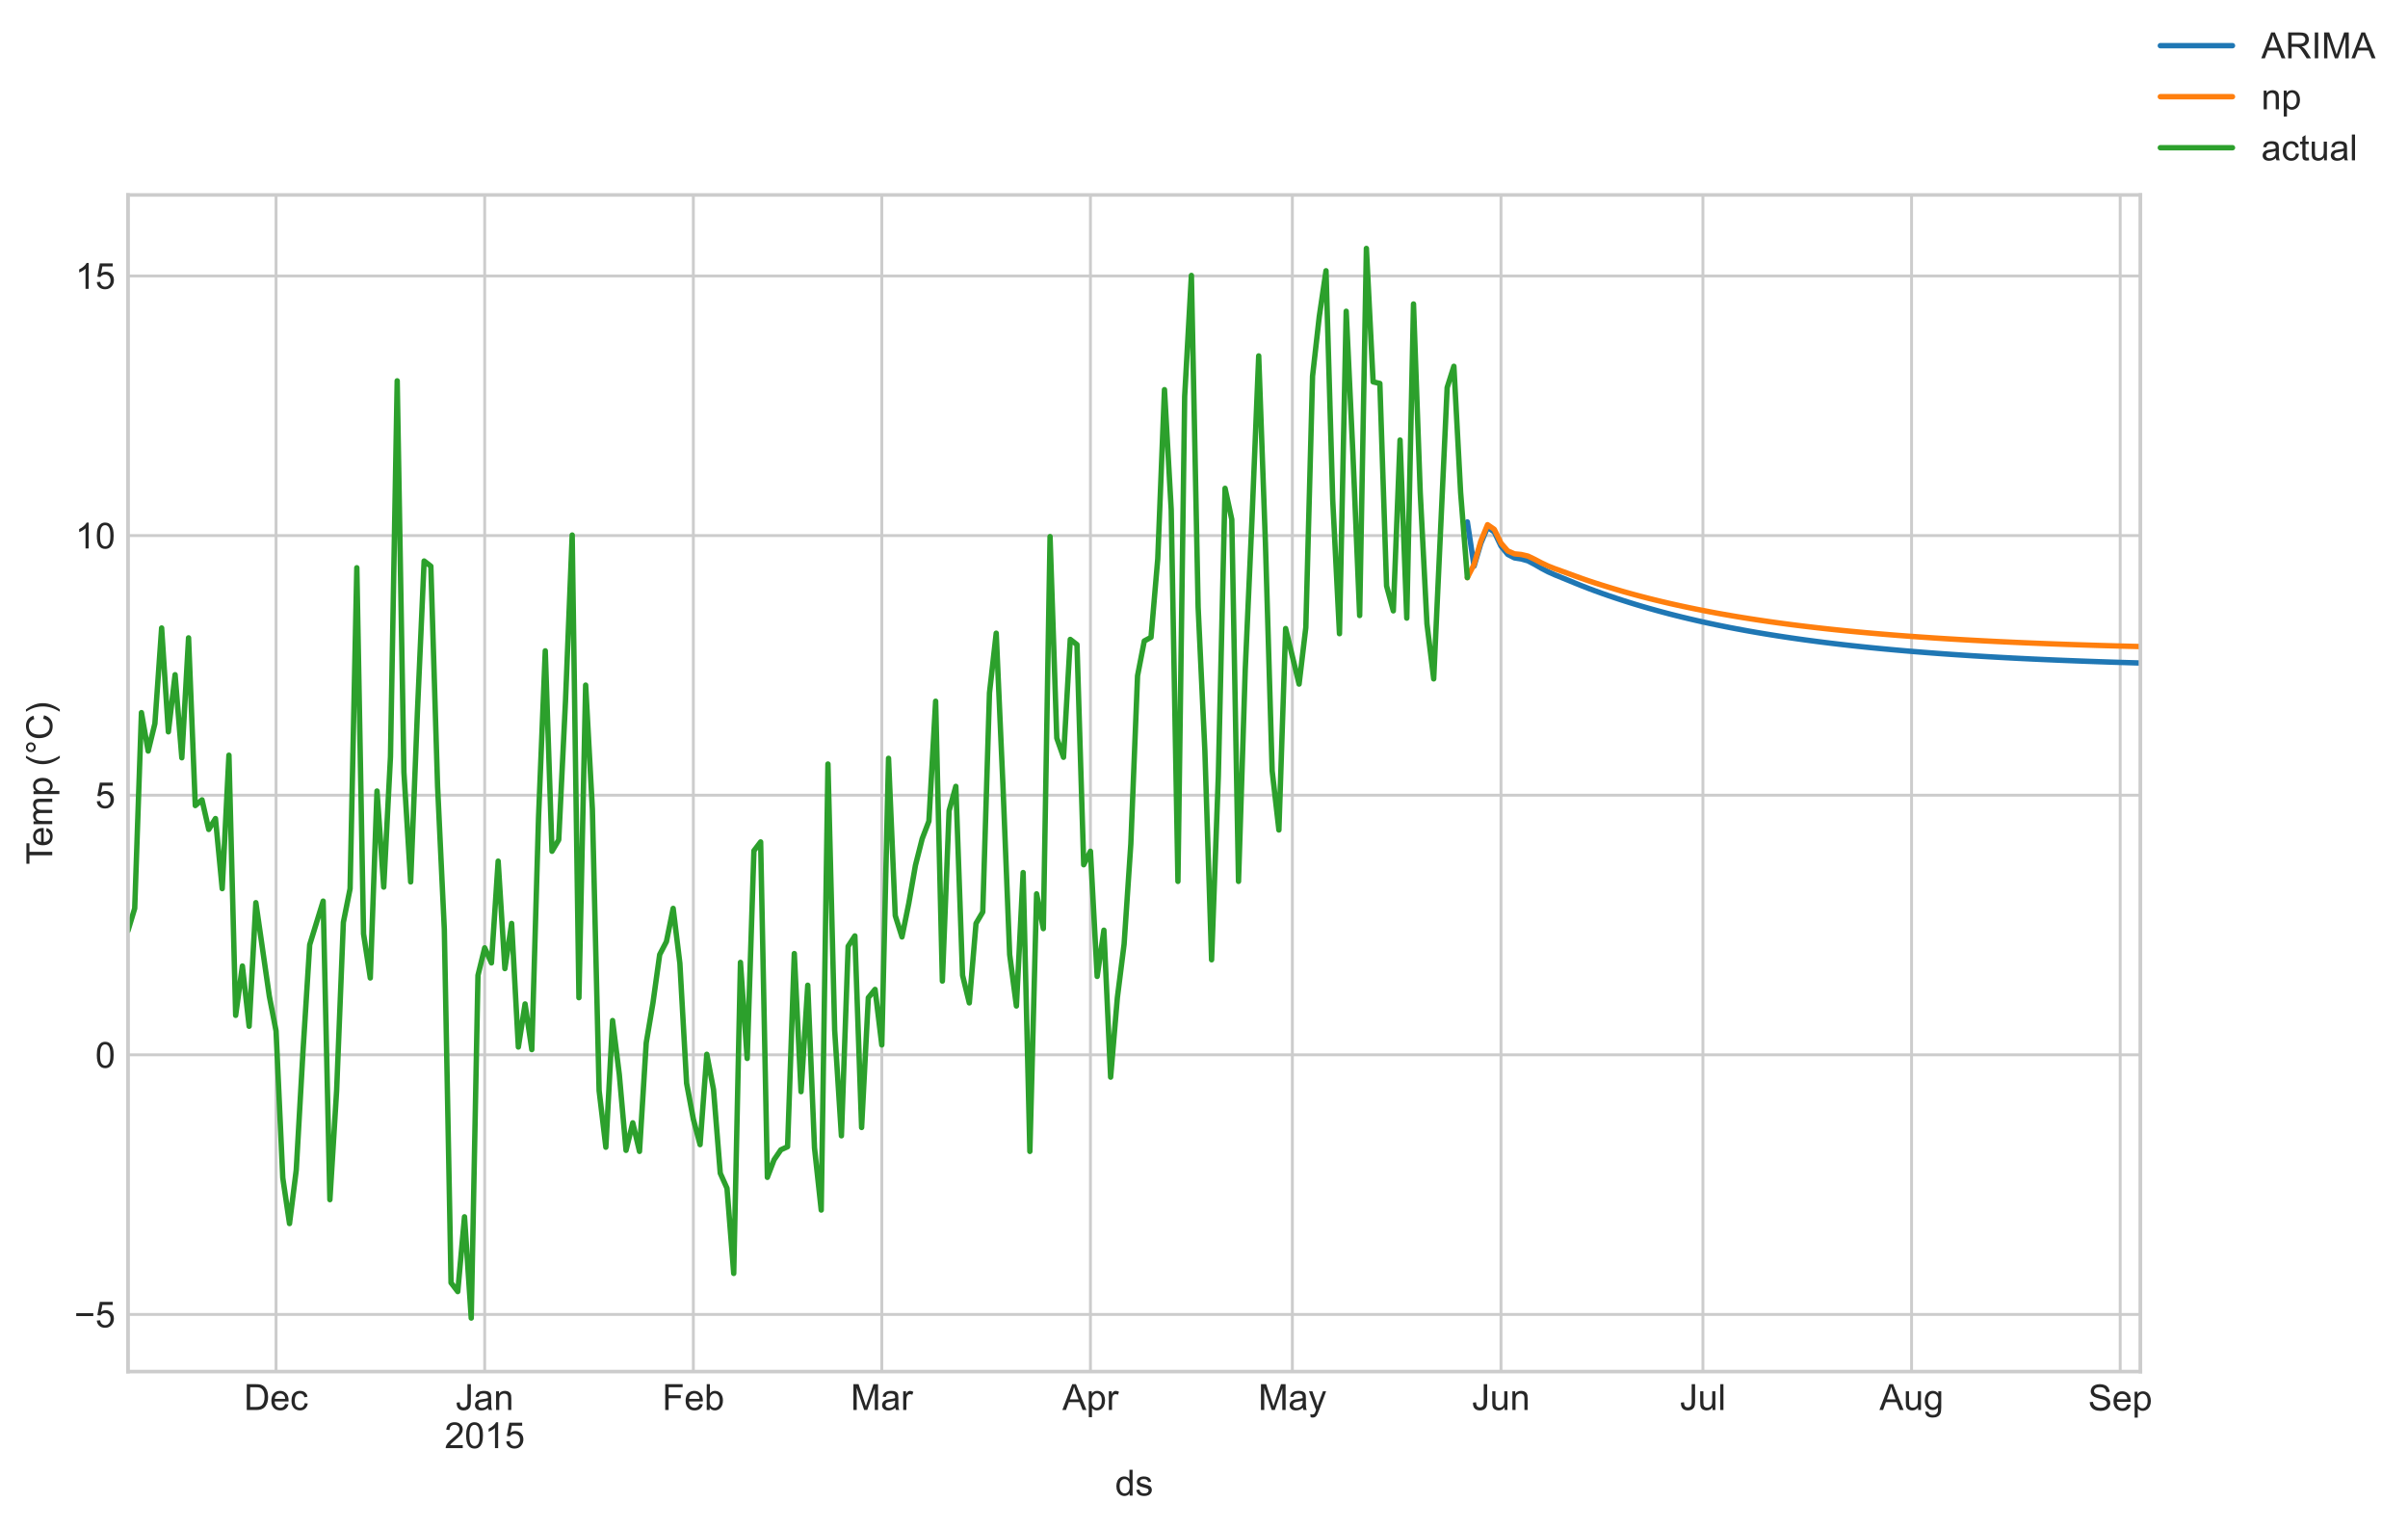 <?xml version="1.0" encoding="utf-8" standalone="no"?>
<!DOCTYPE svg PUBLIC "-//W3C//DTD SVG 1.1//EN"
  "http://www.w3.org/Graphics/SVG/1.1/DTD/svg11.dtd">
<!-- Created with matplotlib (https://matplotlib.org/) -->
<svg height="423.767pt" version="1.1" viewBox="0 0 667.686 423.767" width="667.686pt" xmlns="http://www.w3.org/2000/svg" xmlns:xlink="http://www.w3.org/1999/xlink">
 <defs>
  <style type="text/css">*{stroke-linecap:butt;stroke-linejoin:round;}</style>
 </defs>
 <g id="figure_1">
  <g id="patch_1">
   <path d="M 0 423.767 
L 667.686 423.767 
L 667.686 -0 
L 0 -0 
z
" style="fill:#ffffff;"/>
  </g>
  <g id="axes_1">
   <g id="patch_2">
    <path d="M 35.486 380.2 
L 593.486 380.2 
L 593.486 54.04 
L 35.486 54.04 
z
" style="fill:#ffffff;"/>
   </g>
   <g id="matplotlib.axis_1">
    <g id="xtick_1">
     <g id="line2d_1">
      <path clip-path="url(#p67bdd0b944)" d="M 35.486 380.2 
L 35.486 54.04 
" style="fill:none;stroke:#cccccc;stroke-linecap:round;stroke-width:0.8;"/>
     </g>
     <g id="line2d_2"/>
    </g>
    <g id="xtick_2">
     <g id="line2d_3">
      <path clip-path="url(#p67bdd0b944)" d="M 76.543 380.2 
L 76.543 54.04 
" style="fill:none;stroke:#cccccc;stroke-linecap:round;stroke-width:0.8;"/>
     </g>
     <g id="line2d_4"/>
     <g id="text_1">
      <!-- Dec -->
      <g style="fill:#262626;" transform="translate(67.651 390.858)scale(0.1 -0.1)">
       <defs>
        <path d="M 7.719 0 
L 7.719 71.578 
L 32.375 71.578 
Q 40.719 71.578 45.125 70.562 
Q 51.266 69.141 55.609 65.438 
Q 61.281 60.641 64.078 53.188 
Q 66.891 45.75 66.891 36.188 
Q 66.891 28.031 64.984 21.734 
Q 63.094 15.438 60.109 11.297 
Q 57.125 7.172 53.578 4.797 
Q 50.047 2.438 45.047 1.219 
Q 40.047 0 33.547 0 
z
M 17.188 8.453 
L 32.469 8.453 
Q 39.547 8.453 43.578 9.766 
Q 47.609 11.078 50 13.484 
Q 53.375 16.844 55.25 22.531 
Q 57.125 28.219 57.125 36.328 
Q 57.125 47.562 53.438 53.594 
Q 49.75 59.625 44.484 61.672 
Q 40.672 63.141 32.234 63.141 
L 17.188 63.141 
z
" id="ArialMT-68"/>
        <path d="M 42.094 16.703 
L 51.172 15.578 
Q 49.031 7.625 43.219 3.219 
Q 37.406 -1.172 28.375 -1.172 
Q 17 -1.172 10.328 5.828 
Q 3.656 12.844 3.656 25.484 
Q 3.656 38.578 10.391 45.797 
Q 17.141 53.031 27.875 53.031 
Q 38.281 53.031 44.875 45.953 
Q 51.469 38.875 51.469 26.031 
Q 51.469 25.25 51.422 23.688 
L 12.75 23.688 
Q 13.234 15.141 17.578 10.594 
Q 21.922 6.062 28.422 6.062 
Q 33.25 6.062 36.672 8.594 
Q 40.094 11.141 42.094 16.703 
z
M 13.234 30.906 
L 42.188 30.906 
Q 41.609 37.453 38.875 40.719 
Q 34.672 45.797 27.984 45.797 
Q 21.922 45.797 17.797 41.75 
Q 13.672 37.703 13.234 30.906 
z
" id="ArialMT-101"/>
        <path d="M 40.438 19 
L 49.078 17.875 
Q 47.656 8.938 41.812 3.875 
Q 35.984 -1.172 27.484 -1.172 
Q 16.844 -1.172 10.375 5.781 
Q 3.906 12.75 3.906 25.734 
Q 3.906 34.125 6.688 40.422 
Q 9.469 46.734 15.156 49.875 
Q 20.844 53.031 27.547 53.031 
Q 35.984 53.031 41.359 48.75 
Q 46.734 44.484 48.25 36.625 
L 39.703 35.297 
Q 38.484 40.531 35.375 43.156 
Q 32.281 45.797 27.875 45.797 
Q 21.234 45.797 17.078 41.031 
Q 12.938 36.281 12.938 25.984 
Q 12.938 15.531 16.938 10.797 
Q 20.953 6.062 27.391 6.062 
Q 32.562 6.062 36.031 9.234 
Q 39.5 12.406 40.438 19 
z
" id="ArialMT-99"/>
       </defs>
       <use xlink:href="#ArialMT-68"/>
       <use x="72.217" xlink:href="#ArialMT-101"/>
       <use x="127.832" xlink:href="#ArialMT-99"/>
      </g>
     </g>
    </g>
    <g id="xtick_3">
     <g id="line2d_5">
      <path clip-path="url(#p67bdd0b944)" d="M 134.396 380.2 
L 134.396 54.04 
" style="fill:none;stroke:#cccccc;stroke-linecap:round;stroke-width:0.8;"/>
     </g>
     <g id="line2d_6"/>
     <g id="text_2">
      <!-- Jan -->
      <g style="fill:#262626;" transform="translate(126.335 390.858)scale(0.1 -0.1)">
       <defs>
        <path d="M 2.875 20.312 
L 11.422 21.484 
Q 11.766 13.281 14.5 10.25 
Q 17.234 7.234 22.078 7.234 
Q 25.641 7.234 28.219 8.859 
Q 30.812 10.5 31.781 13.297 
Q 32.766 16.109 32.766 22.266 
L 32.766 71.578 
L 42.234 71.578 
L 42.234 22.797 
Q 42.234 13.812 40.062 8.875 
Q 37.891 3.953 33.172 1.359 
Q 28.469 -1.219 22.125 -1.219 
Q 12.703 -1.219 7.688 4.203 
Q 2.688 9.625 2.875 20.312 
z
" id="ArialMT-74"/>
        <path d="M 40.438 6.391 
Q 35.547 2.25 31.031 0.531 
Q 26.516 -1.172 21.344 -1.172 
Q 12.797 -1.172 8.203 3 
Q 3.609 7.172 3.609 13.672 
Q 3.609 17.484 5.344 20.625 
Q 7.078 23.781 9.891 25.688 
Q 12.703 27.594 16.219 28.562 
Q 18.797 29.25 24.031 29.891 
Q 34.672 31.156 39.703 32.906 
Q 39.75 34.719 39.75 35.203 
Q 39.75 40.578 37.25 42.781 
Q 33.891 45.75 27.25 45.75 
Q 21.047 45.75 18.094 43.578 
Q 15.141 41.406 13.719 35.891 
L 5.125 37.062 
Q 6.297 42.578 8.984 45.969 
Q 11.672 49.359 16.75 51.188 
Q 21.828 53.031 28.516 53.031 
Q 35.156 53.031 39.297 51.469 
Q 43.453 49.906 45.406 47.531 
Q 47.359 45.172 48.141 41.547 
Q 48.578 39.312 48.578 33.453 
L 48.578 21.734 
Q 48.578 9.469 49.141 6.219 
Q 49.703 2.984 51.375 0 
L 42.188 0 
Q 40.828 2.734 40.438 6.391 
z
M 39.703 26.031 
Q 34.906 24.078 25.344 22.703 
Q 19.922 21.922 17.672 20.938 
Q 15.438 19.969 14.203 18.094 
Q 12.984 16.219 12.984 13.922 
Q 12.984 10.406 15.641 8.062 
Q 18.312 5.719 23.438 5.719 
Q 28.516 5.719 32.469 7.938 
Q 36.422 10.156 38.281 14.016 
Q 39.703 17 39.703 22.797 
z
" id="ArialMT-97"/>
        <path d="M 6.594 0 
L 6.594 51.859 
L 14.5 51.859 
L 14.5 44.484 
Q 20.219 53.031 31 53.031 
Q 35.688 53.031 39.625 51.344 
Q 43.562 49.656 45.516 46.922 
Q 47.469 44.188 48.25 40.438 
Q 48.734 37.984 48.734 31.891 
L 48.734 0 
L 39.938 0 
L 39.938 31.547 
Q 39.938 36.922 38.906 39.578 
Q 37.891 42.234 35.281 43.812 
Q 32.672 45.406 29.156 45.406 
Q 23.531 45.406 19.453 41.844 
Q 15.375 38.281 15.375 28.328 
L 15.375 0 
z
" id="ArialMT-110"/>
       </defs>
       <use xlink:href="#ArialMT-74"/>
       <use x="50" xlink:href="#ArialMT-97"/>
       <use x="105.615" xlink:href="#ArialMT-110"/>
      </g>
      <!-- 2015 -->
      <g style="fill:#262626;" transform="translate(123.274 401.435)scale(0.1 -0.1)">
       <defs>
        <path d="M 50.344 8.453 
L 50.344 0 
L 3.031 0 
Q 2.938 3.172 4.047 6.109 
Q 5.859 10.938 9.828 15.625 
Q 13.812 20.312 21.344 26.469 
Q 33.016 36.031 37.109 41.625 
Q 41.219 47.219 41.219 52.203 
Q 41.219 57.422 37.469 61 
Q 33.734 64.594 27.734 64.594 
Q 21.391 64.594 17.578 60.781 
Q 13.766 56.984 13.719 50.25 
L 4.688 51.172 
Q 5.609 61.281 11.656 66.578 
Q 17.719 71.875 27.938 71.875 
Q 38.234 71.875 44.234 66.156 
Q 50.25 60.453 50.25 52 
Q 50.25 47.703 48.484 43.547 
Q 46.734 39.406 42.656 34.812 
Q 38.578 30.219 29.109 22.219 
Q 21.188 15.578 18.938 13.203 
Q 16.703 10.844 15.234 8.453 
z
" id="ArialMT-50"/>
        <path d="M 4.156 35.297 
Q 4.156 48 6.766 55.734 
Q 9.375 63.484 14.516 67.672 
Q 19.672 71.875 27.484 71.875 
Q 33.25 71.875 37.594 69.547 
Q 41.938 67.234 44.766 62.859 
Q 47.609 58.5 49.219 52.219 
Q 50.828 45.953 50.828 35.297 
Q 50.828 22.703 48.234 14.969 
Q 45.656 7.234 40.5 3 
Q 35.359 -1.219 27.484 -1.219 
Q 17.141 -1.219 11.234 6.203 
Q 4.156 15.141 4.156 35.297 
z
M 13.188 35.297 
Q 13.188 17.672 17.312 11.828 
Q 21.438 6 27.484 6 
Q 33.547 6 37.672 11.859 
Q 41.797 17.719 41.797 35.297 
Q 41.797 52.984 37.672 58.781 
Q 33.547 64.594 27.391 64.594 
Q 21.344 64.594 17.719 59.469 
Q 13.188 52.938 13.188 35.297 
z
" id="ArialMT-48"/>
        <path d="M 37.25 0 
L 28.469 0 
L 28.469 56 
Q 25.297 52.984 20.141 49.953 
Q 14.984 46.922 10.891 45.406 
L 10.891 53.906 
Q 18.266 57.375 23.781 62.297 
Q 29.297 67.234 31.594 71.875 
L 37.25 71.875 
z
" id="ArialMT-49"/>
        <path d="M 4.156 18.75 
L 13.375 19.531 
Q 14.406 12.797 18.141 9.391 
Q 21.875 6 27.156 6 
Q 33.5 6 37.891 10.781 
Q 42.281 15.578 42.281 23.484 
Q 42.281 31 38.062 35.344 
Q 33.844 39.703 27 39.703 
Q 22.75 39.703 19.328 37.766 
Q 15.922 35.844 13.969 32.766 
L 5.719 33.844 
L 12.641 70.609 
L 48.25 70.609 
L 48.25 62.203 
L 19.672 62.203 
L 15.828 42.969 
Q 22.266 47.469 29.344 47.469 
Q 38.719 47.469 45.156 40.969 
Q 51.609 34.469 51.609 24.266 
Q 51.609 14.547 45.953 7.469 
Q 39.062 -1.219 27.156 -1.219 
Q 17.391 -1.219 11.203 4.25 
Q 5.031 9.719 4.156 18.75 
z
" id="ArialMT-53"/>
       </defs>
       <use xlink:href="#ArialMT-50"/>
       <use x="55.615" xlink:href="#ArialMT-48"/>
       <use x="111.23" xlink:href="#ArialMT-49"/>
       <use x="166.846" xlink:href="#ArialMT-53"/>
      </g>
     </g>
    </g>
    <g id="xtick_4">
     <g id="line2d_7">
      <path clip-path="url(#p67bdd0b944)" d="M 192.248 380.2 
L 192.248 54.04 
" style="fill:none;stroke:#cccccc;stroke-linecap:round;stroke-width:0.8;"/>
     </g>
     <g id="line2d_8"/>
     <g id="text_3">
      <!-- Feb -->
      <g style="fill:#262626;" transform="translate(183.634 390.858)scale(0.1 -0.1)">
       <defs>
        <path d="M 8.203 0 
L 8.203 71.578 
L 56.5 71.578 
L 56.5 63.141 
L 17.672 63.141 
L 17.672 40.969 
L 51.266 40.969 
L 51.266 32.516 
L 17.672 32.516 
L 17.672 0 
z
" id="ArialMT-70"/>
        <path d="M 14.703 0 
L 6.547 0 
L 6.547 71.578 
L 15.328 71.578 
L 15.328 46.047 
Q 20.906 53.031 29.547 53.031 
Q 34.328 53.031 38.594 51.094 
Q 42.875 49.172 45.625 45.672 
Q 48.391 42.188 49.953 37.25 
Q 51.516 32.328 51.516 26.703 
Q 51.516 13.375 44.922 6.094 
Q 38.328 -1.172 29.109 -1.172 
Q 19.922 -1.172 14.703 6.5 
z
M 14.594 26.312 
Q 14.594 17 17.141 12.844 
Q 21.297 6.062 28.375 6.062 
Q 34.125 6.062 38.328 11.062 
Q 42.531 16.062 42.531 25.984 
Q 42.531 36.141 38.5 40.969 
Q 34.469 45.797 28.766 45.797 
Q 23 45.797 18.797 40.797 
Q 14.594 35.797 14.594 26.312 
z
" id="ArialMT-98"/>
       </defs>
       <use xlink:href="#ArialMT-70"/>
       <use x="61.084" xlink:href="#ArialMT-101"/>
       <use x="116.699" xlink:href="#ArialMT-98"/>
      </g>
     </g>
    </g>
    <g id="xtick_5">
     <g id="line2d_9">
      <path clip-path="url(#p67bdd0b944)" d="M 244.503 380.2 
L 244.503 54.04 
" style="fill:none;stroke:#cccccc;stroke-linecap:round;stroke-width:0.8;"/>
     </g>
     <g id="line2d_10"/>
     <g id="text_4">
      <!-- Mar -->
      <g style="fill:#262626;" transform="translate(235.893 390.858)scale(0.1 -0.1)">
       <defs>
        <path d="M 7.422 0 
L 7.422 71.578 
L 21.688 71.578 
L 38.625 20.906 
Q 40.969 13.812 42.047 10.297 
Q 43.266 14.203 45.844 21.781 
L 62.984 71.578 
L 75.734 71.578 
L 75.734 0 
L 66.609 0 
L 66.609 59.906 
L 45.797 0 
L 37.25 0 
L 16.547 60.938 
L 16.547 0 
z
" id="ArialMT-77"/>
        <path d="M 6.5 0 
L 6.5 51.859 
L 14.406 51.859 
L 14.406 44 
Q 17.438 49.516 20 51.266 
Q 22.562 53.031 25.641 53.031 
Q 30.078 53.031 34.672 50.203 
L 31.641 42.047 
Q 28.422 43.953 25.203 43.953 
Q 22.312 43.953 20.016 42.219 
Q 17.719 40.484 16.75 37.406 
Q 15.281 32.719 15.281 27.156 
L 15.281 0 
z
" id="ArialMT-114"/>
       </defs>
       <use xlink:href="#ArialMT-77"/>
       <use x="83.301" xlink:href="#ArialMT-97"/>
       <use x="138.916" xlink:href="#ArialMT-114"/>
      </g>
     </g>
    </g>
    <g id="xtick_6">
     <g id="line2d_11">
      <path clip-path="url(#p67bdd0b944)" d="M 302.356 380.2 
L 302.356 54.04 
" style="fill:none;stroke:#cccccc;stroke-linecap:round;stroke-width:0.8;"/>
     </g>
     <g id="line2d_12"/>
     <g id="text_5">
      <!-- Apr -->
      <g style="fill:#262626;" transform="translate(294.575 390.858)scale(0.1 -0.1)">
       <defs>
        <path d="M -0.141 0 
L 27.344 71.578 
L 37.547 71.578 
L 66.844 0 
L 56.062 0 
L 47.703 21.688 
L 17.781 21.688 
L 9.906 0 
z
M 20.516 29.391 
L 44.781 29.391 
L 37.312 49.219 
Q 33.891 58.25 32.234 64.062 
Q 30.859 57.172 28.375 50.391 
z
" id="ArialMT-65"/>
        <path d="M 6.594 -19.875 
L 6.594 51.859 
L 14.594 51.859 
L 14.594 45.125 
Q 17.438 49.078 21 51.047 
Q 24.562 53.031 29.641 53.031 
Q 36.281 53.031 41.359 49.609 
Q 46.438 46.188 49.016 39.953 
Q 51.609 33.734 51.609 26.312 
Q 51.609 18.359 48.75 11.984 
Q 45.906 5.609 40.453 2.219 
Q 35.016 -1.172 29 -1.172 
Q 24.609 -1.172 21.109 0.688 
Q 17.625 2.547 15.375 5.375 
L 15.375 -19.875 
z
M 14.547 25.641 
Q 14.547 15.625 18.594 10.844 
Q 22.656 6.062 28.422 6.062 
Q 34.281 6.062 38.453 11.016 
Q 42.625 15.969 42.625 26.375 
Q 42.625 36.281 38.547 41.203 
Q 34.469 46.141 28.812 46.141 
Q 23.188 46.141 18.859 40.891 
Q 14.547 35.641 14.547 25.641 
z
" id="ArialMT-112"/>
       </defs>
       <use xlink:href="#ArialMT-65"/>
       <use x="66.699" xlink:href="#ArialMT-112"/>
       <use x="122.314" xlink:href="#ArialMT-114"/>
      </g>
     </g>
    </g>
    <g id="xtick_7">
     <g id="line2d_13">
      <path clip-path="url(#p67bdd0b944)" d="M 358.342 380.2 
L 358.342 54.04 
" style="fill:none;stroke:#cccccc;stroke-linecap:round;stroke-width:0.8;"/>
     </g>
     <g id="line2d_14"/>
     <g id="text_6">
      <!-- May -->
      <g style="fill:#262626;" transform="translate(348.897 390.858)scale(0.1 -0.1)">
       <defs>
        <path d="M 6.203 -19.969 
L 5.219 -11.719 
Q 8.109 -12.5 10.25 -12.5 
Q 13.188 -12.5 14.938 -11.516 
Q 16.703 -10.547 17.828 -8.797 
Q 18.656 -7.469 20.516 -2.25 
Q 20.75 -1.516 21.297 -0.094 
L 1.609 51.859 
L 11.078 51.859 
L 21.875 21.828 
Q 23.969 16.109 25.641 9.812 
Q 27.156 15.875 29.25 21.625 
L 40.328 51.859 
L 49.125 51.859 
L 29.391 -0.875 
Q 26.219 -9.422 24.469 -12.641 
Q 22.125 -17 19.094 -19.016 
Q 16.062 -21.047 11.859 -21.047 
Q 9.328 -21.047 6.203 -19.969 
z
" id="ArialMT-121"/>
       </defs>
       <use xlink:href="#ArialMT-77"/>
       <use x="83.301" xlink:href="#ArialMT-97"/>
       <use x="138.916" xlink:href="#ArialMT-121"/>
      </g>
     </g>
    </g>
    <g id="xtick_8">
     <g id="line2d_15">
      <path clip-path="url(#p67bdd0b944)" d="M 416.195 380.2 
L 416.195 54.04 
" style="fill:none;stroke:#cccccc;stroke-linecap:round;stroke-width:0.8;"/>
     </g>
     <g id="line2d_16"/>
     <g id="text_7">
      <!-- Jun -->
      <g style="fill:#262626;" transform="translate(408.134 390.858)scale(0.1 -0.1)">
       <defs>
        <path d="M 40.578 0 
L 40.578 7.625 
Q 34.516 -1.172 24.125 -1.172 
Q 19.531 -1.172 15.547 0.578 
Q 11.578 2.344 9.641 5 
Q 7.719 7.672 6.938 11.531 
Q 6.391 14.109 6.391 19.734 
L 6.391 51.859 
L 15.188 51.859 
L 15.188 23.094 
Q 15.188 16.219 15.719 13.812 
Q 16.547 10.359 19.234 8.375 
Q 21.922 6.391 25.875 6.391 
Q 29.828 6.391 33.297 8.422 
Q 36.766 10.453 38.203 13.938 
Q 39.656 17.438 39.656 24.078 
L 39.656 51.859 
L 48.438 51.859 
L 48.438 0 
z
" id="ArialMT-117"/>
       </defs>
       <use xlink:href="#ArialMT-74"/>
       <use x="50" xlink:href="#ArialMT-117"/>
       <use x="105.615" xlink:href="#ArialMT-110"/>
      </g>
     </g>
    </g>
    <g id="xtick_9">
     <g id="line2d_17">
      <path clip-path="url(#p67bdd0b944)" d="M 472.182 380.2 
L 472.182 54.04 
" style="fill:none;stroke:#cccccc;stroke-linecap:round;stroke-width:0.8;"/>
     </g>
     <g id="line2d_18"/>
     <g id="text_8">
      <!-- Jul -->
      <g style="fill:#262626;" transform="translate(465.79 390.858)scale(0.1 -0.1)">
       <defs>
        <path d="M 6.391 0 
L 6.391 71.578 
L 15.188 71.578 
L 15.188 0 
z
" id="ArialMT-108"/>
       </defs>
       <use xlink:href="#ArialMT-74"/>
       <use x="50" xlink:href="#ArialMT-117"/>
       <use x="105.615" xlink:href="#ArialMT-108"/>
      </g>
     </g>
    </g>
    <g id="xtick_10">
     <g id="line2d_19">
      <path clip-path="url(#p67bdd0b944)" d="M 530.034 380.2 
L 530.034 54.04 
" style="fill:none;stroke:#cccccc;stroke-linecap:round;stroke-width:0.8;"/>
     </g>
     <g id="line2d_20"/>
     <g id="text_9">
      <!-- Aug -->
      <g style="fill:#262626;" transform="translate(521.138 390.858)scale(0.1 -0.1)">
       <defs>
        <path d="M 4.984 -4.297 
L 13.531 -5.562 
Q 14.062 -9.516 16.5 -11.328 
Q 19.781 -13.766 25.438 -13.766 
Q 31.547 -13.766 34.859 -11.328 
Q 38.188 -8.891 39.359 -4.5 
Q 40.047 -1.812 39.984 6.781 
Q 34.234 0 25.641 0 
Q 14.938 0 9.078 7.719 
Q 3.219 15.438 3.219 26.219 
Q 3.219 33.641 5.906 39.906 
Q 8.594 46.188 13.688 49.609 
Q 18.797 53.031 25.688 53.031 
Q 34.859 53.031 40.828 45.609 
L 40.828 51.859 
L 48.922 51.859 
L 48.922 7.031 
Q 48.922 -5.078 46.453 -10.125 
Q 44 -15.188 38.641 -18.109 
Q 33.297 -21.047 25.484 -21.047 
Q 16.219 -21.047 10.5 -16.875 
Q 4.781 -12.703 4.984 -4.297 
z
M 12.25 26.859 
Q 12.25 16.656 16.297 11.969 
Q 20.359 7.281 26.469 7.281 
Q 32.516 7.281 36.609 11.938 
Q 40.719 16.609 40.719 26.562 
Q 40.719 36.078 36.5 40.906 
Q 32.281 45.75 26.312 45.75 
Q 20.453 45.75 16.344 40.984 
Q 12.25 36.234 12.25 26.859 
z
" id="ArialMT-103"/>
       </defs>
       <use xlink:href="#ArialMT-65"/>
       <use x="66.699" xlink:href="#ArialMT-117"/>
       <use x="122.314" xlink:href="#ArialMT-103"/>
      </g>
     </g>
    </g>
    <g id="xtick_11">
     <g id="line2d_21">
      <path clip-path="url(#p67bdd0b944)" d="M 587.887 380.2 
L 587.887 54.04 
" style="fill:none;stroke:#cccccc;stroke-linecap:round;stroke-width:0.8;"/>
     </g>
     <g id="line2d_22"/>
     <g id="text_10">
      <!-- Sep -->
      <g style="fill:#262626;" transform="translate(578.991 390.98)scale(0.1 -0.1)">
       <defs>
        <path d="M 4.5 23 
L 13.422 23.781 
Q 14.062 18.406 16.375 14.969 
Q 18.703 11.531 23.578 9.406 
Q 28.469 7.281 34.578 7.281 
Q 39.984 7.281 44.141 8.891 
Q 48.297 10.5 50.312 13.297 
Q 52.344 16.109 52.344 19.438 
Q 52.344 22.797 50.391 25.312 
Q 48.438 27.828 43.953 29.547 
Q 41.062 30.672 31.203 33.031 
Q 21.344 35.406 17.391 37.5 
Q 12.25 40.188 9.734 44.156 
Q 7.234 48.141 7.234 53.078 
Q 7.234 58.5 10.297 63.203 
Q 13.375 67.922 19.281 70.359 
Q 25.203 72.797 32.422 72.797 
Q 40.375 72.797 46.453 70.234 
Q 52.547 67.672 55.812 62.688 
Q 59.078 57.719 59.328 51.422 
L 50.25 50.734 
Q 49.516 57.516 45.281 60.984 
Q 41.062 64.453 32.812 64.453 
Q 24.219 64.453 20.281 61.297 
Q 16.359 58.156 16.359 53.719 
Q 16.359 49.859 19.141 47.359 
Q 21.875 44.875 33.422 42.266 
Q 44.969 39.656 49.266 37.703 
Q 55.516 34.812 58.484 30.391 
Q 61.469 25.984 61.469 20.219 
Q 61.469 14.5 58.203 9.438 
Q 54.938 4.391 48.797 1.578 
Q 42.672 -1.219 35.016 -1.219 
Q 25.297 -1.219 18.719 1.609 
Q 12.156 4.438 8.422 10.125 
Q 4.688 15.828 4.5 23 
z
" id="ArialMT-83"/>
       </defs>
       <use xlink:href="#ArialMT-83"/>
       <use x="66.699" xlink:href="#ArialMT-101"/>
       <use x="122.314" xlink:href="#ArialMT-112"/>
      </g>
     </g>
    </g>
    <g id="xtick_12">
     <g id="line2d_23">
      <path clip-path="url(#p67bdd0b944)" d="M 593.486 380.2 
L 593.486 54.04 
" style="fill:none;stroke:#cccccc;stroke-linecap:round;stroke-width:0.8;"/>
     </g>
     <g id="line2d_24"/>
    </g>
    <g id="xtick_13">
     <g id="line2d_25"/>
    </g>
    <g id="xtick_14">
     <g id="line2d_26"/>
    </g>
    <g id="xtick_15">
     <g id="line2d_27"/>
    </g>
    <g id="xtick_16">
     <g id="line2d_28"/>
    </g>
    <g id="xtick_17">
     <g id="line2d_29"/>
    </g>
    <g id="xtick_18">
     <g id="line2d_30"/>
    </g>
    <g id="xtick_19">
     <g id="line2d_31"/>
    </g>
    <g id="xtick_20">
     <g id="line2d_32"/>
    </g>
    <g id="xtick_21">
     <g id="line2d_33"/>
    </g>
    <g id="xtick_22">
     <g id="line2d_34"/>
    </g>
    <g id="xtick_23">
     <g id="line2d_35"/>
    </g>
    <g id="xtick_24">
     <g id="line2d_36"/>
    </g>
    <g id="xtick_25">
     <g id="line2d_37"/>
    </g>
    <g id="xtick_26">
     <g id="line2d_38"/>
    </g>
    <g id="xtick_27">
     <g id="line2d_39"/>
    </g>
    <g id="xtick_28">
     <g id="line2d_40"/>
    </g>
    <g id="xtick_29">
     <g id="line2d_41"/>
    </g>
    <g id="xtick_30">
     <g id="line2d_42"/>
    </g>
    <g id="xtick_31">
     <g id="line2d_43"/>
    </g>
    <g id="xtick_32">
     <g id="line2d_44"/>
    </g>
    <g id="xtick_33">
     <g id="line2d_45"/>
    </g>
    <g id="xtick_34">
     <g id="line2d_46"/>
    </g>
    <g id="xtick_35">
     <g id="line2d_47"/>
    </g>
    <g id="xtick_36">
     <g id="line2d_48"/>
    </g>
    <g id="xtick_37">
     <g id="line2d_49"/>
    </g>
    <g id="xtick_38">
     <g id="line2d_50"/>
    </g>
    <g id="xtick_39">
     <g id="line2d_51"/>
    </g>
    <g id="xtick_40">
     <g id="line2d_52"/>
    </g>
    <g id="xtick_41">
     <g id="line2d_53"/>
    </g>
    <g id="xtick_42">
     <g id="line2d_54"/>
    </g>
    <g id="xtick_43">
     <g id="line2d_55"/>
    </g>
    <g id="xtick_44">
     <g id="line2d_56"/>
    </g>
    <g id="xtick_45">
     <g id="line2d_57"/>
    </g>
    <g id="xtick_46">
     <g id="line2d_58"/>
    </g>
    <g id="xtick_47">
     <g id="line2d_59"/>
    </g>
    <g id="xtick_48">
     <g id="line2d_60"/>
    </g>
    <g id="xtick_49">
     <g id="line2d_61"/>
    </g>
    <g id="xtick_50">
     <g id="line2d_62"/>
    </g>
    <g id="xtick_51">
     <g id="line2d_63"/>
    </g>
    <g id="xtick_52">
     <g id="line2d_64"/>
    </g>
    <g id="xtick_53">
     <g id="line2d_65"/>
    </g>
    <g id="text_11">
     <!-- ds -->
     <g style="fill:#262626;" transform="translate(309.205 414.58)scale(0.1 -0.1)">
      <defs>
       <path d="M 40.234 0 
L 40.234 6.547 
Q 35.297 -1.172 25.734 -1.172 
Q 19.531 -1.172 14.328 2.25 
Q 9.125 5.672 6.266 11.797 
Q 3.422 17.922 3.422 25.875 
Q 3.422 33.641 6 39.969 
Q 8.594 46.297 13.766 49.656 
Q 18.953 53.031 25.344 53.031 
Q 30.031 53.031 33.688 51.047 
Q 37.359 49.078 39.656 45.906 
L 39.656 71.578 
L 48.391 71.578 
L 48.391 0 
z
M 12.453 25.875 
Q 12.453 15.922 16.641 10.984 
Q 20.844 6.062 26.562 6.062 
Q 32.328 6.062 36.344 10.766 
Q 40.375 15.484 40.375 25.141 
Q 40.375 35.797 36.266 40.766 
Q 32.172 45.75 26.172 45.75 
Q 20.312 45.75 16.375 40.969 
Q 12.453 36.188 12.453 25.875 
z
" id="ArialMT-100"/>
       <path d="M 3.078 15.484 
L 11.766 16.844 
Q 12.5 11.625 15.844 8.844 
Q 19.188 6.062 25.203 6.062 
Q 31.25 6.062 34.172 8.516 
Q 37.109 10.984 37.109 14.312 
Q 37.109 17.281 34.516 19 
Q 32.719 20.172 25.531 21.969 
Q 15.875 24.422 12.141 26.203 
Q 8.406 27.984 6.469 31.125 
Q 4.547 34.281 4.547 38.094 
Q 4.547 41.547 6.125 44.5 
Q 7.719 47.469 10.453 49.422 
Q 12.5 50.922 16.031 51.969 
Q 19.578 53.031 23.641 53.031 
Q 29.734 53.031 34.344 51.266 
Q 38.969 49.516 41.156 46.5 
Q 43.359 43.5 44.188 38.484 
L 35.594 37.312 
Q 35.016 41.312 32.203 43.547 
Q 29.391 45.797 24.266 45.797 
Q 18.219 45.797 15.625 43.797 
Q 13.031 41.797 13.031 39.109 
Q 13.031 37.406 14.109 36.031 
Q 15.188 34.625 17.484 33.688 
Q 18.797 33.203 25.25 31.453 
Q 34.578 28.953 38.25 27.359 
Q 41.938 25.781 44.031 22.75 
Q 46.141 19.734 46.141 15.234 
Q 46.141 10.844 43.578 6.953 
Q 41.016 3.078 36.172 0.953 
Q 31.344 -1.172 25.25 -1.172 
Q 15.141 -1.172 9.844 3.031 
Q 4.547 7.234 3.078 15.484 
z
" id="ArialMT-115"/>
      </defs>
      <use xlink:href="#ArialMT-100"/>
      <use x="55.615" xlink:href="#ArialMT-115"/>
     </g>
    </g>
   </g>
   <g id="matplotlib.axis_2">
    <g id="ytick_1">
     <g id="line2d_66">
      <path clip-path="url(#p67bdd0b944)" d="M 35.486 364.367 
L 593.486 364.367 
" style="fill:none;stroke:#cccccc;stroke-linecap:round;stroke-width:0.8;"/>
     </g>
     <g id="line2d_67"/>
     <g id="text_12">
      <!-- −5 -->
      <g style="fill:#262626;" transform="translate(20.584 367.946)scale(0.1 -0.1)">
       <defs>
        <path d="M 52.828 31.203 
L 5.562 31.203 
L 5.562 39.406 
L 52.828 39.406 
z
" id="ArialMT-8722"/>
       </defs>
       <use xlink:href="#ArialMT-8722"/>
       <use x="58.398" xlink:href="#ArialMT-53"/>
      </g>
     </g>
    </g>
    <g id="ytick_2">
     <g id="line2d_68">
      <path clip-path="url(#p67bdd0b944)" d="M 35.486 292.399 
L 593.486 292.399 
" style="fill:none;stroke:#cccccc;stroke-linecap:round;stroke-width:0.8;"/>
     </g>
     <g id="line2d_69"/>
     <g id="text_13">
      <!-- 0 -->
      <g style="fill:#262626;" transform="translate(26.425 295.978)scale(0.1 -0.1)">
       <use xlink:href="#ArialMT-48"/>
      </g>
     </g>
    </g>
    <g id="ytick_3">
     <g id="line2d_70">
      <path clip-path="url(#p67bdd0b944)" d="M 35.486 220.431 
L 593.486 220.431 
" style="fill:none;stroke:#cccccc;stroke-linecap:round;stroke-width:0.8;"/>
     </g>
     <g id="line2d_71"/>
     <g id="text_14">
      <!-- 5 -->
      <g style="fill:#262626;" transform="translate(26.425 224.009)scale(0.1 -0.1)">
       <use xlink:href="#ArialMT-53"/>
      </g>
     </g>
    </g>
    <g id="ytick_4">
     <g id="line2d_72">
      <path clip-path="url(#p67bdd0b944)" d="M 35.486 148.462 
L 593.486 148.462 
" style="fill:none;stroke:#cccccc;stroke-linecap:round;stroke-width:0.8;"/>
     </g>
     <g id="line2d_73"/>
     <g id="text_15">
      <!-- 10 -->
      <g style="fill:#262626;" transform="translate(20.864 152.041)scale(0.1 -0.1)">
       <use xlink:href="#ArialMT-49"/>
       <use x="55.615" xlink:href="#ArialMT-48"/>
      </g>
     </g>
    </g>
    <g id="ytick_5">
     <g id="line2d_74">
      <path clip-path="url(#p67bdd0b944)" d="M 35.486 76.494 
L 593.486 76.494 
" style="fill:none;stroke:#cccccc;stroke-linecap:round;stroke-width:0.8;"/>
     </g>
     <g id="line2d_75"/>
     <g id="text_16">
      <!-- 15 -->
      <g style="fill:#262626;" transform="translate(20.864 80.073)scale(0.1 -0.1)">
       <use xlink:href="#ArialMT-49"/>
       <use x="55.615" xlink:href="#ArialMT-53"/>
      </g>
     </g>
    </g>
    <g id="text_17">
     <!-- Temp (°C) -->
     <g style="fill:#262626;" transform="translate(14.48 239.672)rotate(-90)scale(0.1 -0.1)">
      <defs>
       <path d="M 25.922 0 
L 25.922 63.141 
L 2.344 63.141 
L 2.344 71.578 
L 59.078 71.578 
L 59.078 63.141 
L 35.406 63.141 
L 35.406 0 
z
" id="ArialMT-84"/>
       <path d="M 6.594 0 
L 6.594 51.859 
L 14.453 51.859 
L 14.453 44.578 
Q 16.891 48.391 20.938 50.703 
Q 25 53.031 30.172 53.031 
Q 35.938 53.031 39.625 50.641 
Q 43.312 48.25 44.828 43.953 
Q 50.984 53.031 60.844 53.031 
Q 68.562 53.031 72.703 48.75 
Q 76.859 44.484 76.859 35.594 
L 76.859 0 
L 68.109 0 
L 68.109 32.672 
Q 68.109 37.938 67.25 40.25 
Q 66.406 42.578 64.156 43.984 
Q 61.922 45.406 58.891 45.406 
Q 53.422 45.406 49.797 41.766 
Q 46.188 38.141 46.188 30.125 
L 46.188 0 
L 37.406 0 
L 37.406 33.688 
Q 37.406 39.547 35.25 42.469 
Q 33.109 45.406 28.219 45.406 
Q 24.516 45.406 21.359 43.453 
Q 18.219 41.5 16.797 37.734 
Q 15.375 33.984 15.375 26.906 
L 15.375 0 
z
" id="ArialMT-109"/>
       <path id="ArialMT-32"/>
       <path d="M 23.391 -21.047 
Q 16.109 -11.859 11.078 0.438 
Q 6.062 12.75 6.062 25.922 
Q 6.062 37.547 9.812 48.188 
Q 14.203 60.547 23.391 72.797 
L 29.688 72.797 
Q 23.781 62.641 21.875 58.297 
Q 18.891 51.562 17.188 44.234 
Q 15.094 35.109 15.094 25.875 
Q 15.094 2.391 29.688 -21.047 
z
" id="ArialMT-40"/>
       <path d="M 6.25 59.281 
Q 6.25 64.891 10.219 68.844 
Q 14.203 72.797 19.781 72.797 
Q 25.438 72.797 29.391 68.844 
Q 33.344 64.891 33.344 59.281 
Q 33.344 53.656 29.359 49.672 
Q 25.391 45.703 19.781 45.703 
Q 14.203 45.703 10.219 49.656 
Q 6.25 53.609 6.25 59.281 
z
M 11.578 59.281 
Q 11.578 55.859 13.984 53.438 
Q 16.406 51.031 19.828 51.031 
Q 23.188 51.031 25.609 53.438 
Q 28.031 55.859 28.031 59.281 
Q 28.031 62.703 25.609 65.109 
Q 23.188 67.531 19.828 67.531 
Q 16.406 67.531 13.984 65.109 
Q 11.578 62.703 11.578 59.281 
z
" id="ArialMT-176"/>
       <path d="M 58.797 25.094 
L 68.266 22.703 
Q 65.281 11.031 57.547 4.906 
Q 49.812 -1.219 38.625 -1.219 
Q 27.047 -1.219 19.797 3.484 
Q 12.547 8.203 8.766 17.141 
Q 4.984 26.078 4.984 36.328 
Q 4.984 47.516 9.25 55.828 
Q 13.531 64.156 21.406 68.469 
Q 29.297 72.797 38.766 72.797 
Q 49.516 72.797 56.828 67.328 
Q 64.156 61.859 67.047 51.953 
L 57.719 49.75 
Q 55.219 57.562 50.484 61.125 
Q 45.75 64.703 38.578 64.703 
Q 30.328 64.703 24.781 60.734 
Q 19.234 56.781 16.984 50.109 
Q 14.75 43.453 14.75 36.375 
Q 14.75 27.25 17.406 20.438 
Q 20.062 13.625 25.672 10.25 
Q 31.297 6.891 37.844 6.891 
Q 45.797 6.891 51.312 11.469 
Q 56.844 16.062 58.797 25.094 
z
" id="ArialMT-67"/>
       <path d="M 12.359 -21.047 
L 6.062 -21.047 
Q 20.656 2.391 20.656 25.875 
Q 20.656 35.062 18.562 44.094 
Q 16.891 51.422 13.922 58.156 
Q 12.016 62.547 6.062 72.797 
L 12.359 72.797 
Q 21.531 60.547 25.922 48.188 
Q 29.688 37.547 29.688 25.922 
Q 29.688 12.75 24.625 0.438 
Q 19.578 -11.859 12.359 -21.047 
z
" id="ArialMT-41"/>
      </defs>
      <use xlink:href="#ArialMT-84"/>
      <use x="49.959" xlink:href="#ArialMT-101"/>
      <use x="105.574" xlink:href="#ArialMT-109"/>
      <use x="188.875" xlink:href="#ArialMT-112"/>
      <use x="244.49" xlink:href="#ArialMT-32"/>
      <use x="272.273" xlink:href="#ArialMT-40"/>
      <use x="305.574" xlink:href="#ArialMT-176"/>
      <use x="345.564" xlink:href="#ArialMT-67"/>
      <use x="417.781" xlink:href="#ArialMT-41"/>
     </g>
    </g>
   </g>
   <g id="line2d_76">
    <path clip-path="url(#p67bdd0b944)" d="M 406.864 144.678 
L 408.73 156.932 
L 410.596 150.652 
L 412.463 146.161 
L 414.329 147.462 
L 416.195 151.364 
L 418.061 153.679 
L 419.927 154.643 
L 421.794 154.942 
L 423.66 155.466 
L 425.526 156.448 
L 427.392 157.528 
L 429.259 158.508 
L 431.125 159.342 
L 432.991 160.102 
L 434.857 160.862 
L 436.723 161.63 
L 438.59 162.386 
L 440.456 163.113 
L 442.322 163.808 
L 444.188 164.479 
L 446.054 165.13 
L 447.921 165.763 
L 449.787 166.377 
L 451.653 166.972 
L 453.519 167.548 
L 455.386 168.105 
L 457.252 168.645 
L 459.118 169.169 
L 460.984 169.676 
L 462.85 170.168 
L 464.717 170.644 
L 466.583 171.105 
L 468.449 171.552 
L 470.315 171.985 
L 472.182 172.405 
L 474.048 172.811 
L 475.914 173.205 
L 477.78 173.587 
L 479.646 173.957 
L 481.513 174.315 
L 483.379 174.662 
L 485.245 174.998 
L 487.111 175.324 
L 488.978 175.639 
L 490.844 175.945 
L 492.71 176.241 
L 494.576 176.528 
L 496.442 176.806 
L 498.309 177.076 
L 500.175 177.337 
L 502.041 177.59 
L 503.907 177.835 
L 505.774 178.072 
L 507.64 178.302 
L 509.506 178.525 
L 511.372 178.741 
L 513.238 178.95 
L 515.105 179.153 
L 516.971 179.349 
L 518.837 179.539 
L 520.703 179.724 
L 522.57 179.902 
L 524.436 180.075 
L 526.302 180.243 
L 528.168 180.405 
L 530.034 180.563 
L 531.901 180.715 
L 533.767 180.863 
L 535.633 181.006 
L 537.499 181.145 
L 539.366 181.279 
L 541.232 181.409 
L 543.098 181.535 
L 544.964 181.657 
L 546.83 181.776 
L 548.697 181.89 
L 550.563 182.001 
L 552.429 182.109 
L 554.295 182.213 
L 556.162 182.314 
L 558.028 182.412 
L 559.894 182.507 
L 561.76 182.599 
L 563.626 182.688 
L 565.493 182.774 
L 567.359 182.858 
L 569.225 182.939 
L 571.091 183.017 
L 572.958 183.093 
L 574.824 183.167 
L 576.69 183.238 
L 578.556 183.308 
L 580.422 183.374 
L 582.289 183.439 
L 584.155 183.502 
L 586.021 183.563 
L 587.887 183.622 
L 589.753 183.679 
L 591.62 183.735 
L 593.486 183.788 
" style="fill:none;stroke:#1f77b4;stroke-linecap:round;stroke-width:1.5;"/>
   </g>
   <g id="line2d_77">
    <path clip-path="url(#p67bdd0b944)" d="M 406.864 160.121 
L 408.73 156.466 
L 410.596 149.996 
L 412.463 145.445 
L 414.329 146.731 
L 416.195 150.559 
L 418.061 152.715 
L 419.927 153.528 
L 421.794 153.709 
L 423.66 154.144 
L 425.526 155.041 
L 427.392 156.025 
L 429.259 156.904 
L 431.125 157.64 
L 432.991 158.309 
L 434.857 158.984 
L 436.723 159.669 
L 438.59 160.343 
L 440.456 160.989 
L 442.322 161.606 
L 444.188 162.201 
L 446.054 162.779 
L 447.921 163.341 
L 449.787 163.887 
L 451.653 164.414 
L 453.519 164.925 
L 455.386 165.419 
L 457.252 165.898 
L 459.118 166.362 
L 460.984 166.811 
L 462.85 167.247 
L 464.717 167.668 
L 466.583 168.077 
L 468.449 168.472 
L 470.315 168.855 
L 472.182 169.226 
L 474.048 169.586 
L 475.914 169.934 
L 477.78 170.271 
L 479.646 170.597 
L 481.513 170.914 
L 483.379 171.22 
L 485.245 171.517 
L 487.111 171.804 
L 488.978 172.083 
L 490.844 172.352 
L 492.71 172.613 
L 494.576 172.866 
L 496.442 173.111 
L 498.309 173.349 
L 500.175 173.579 
L 502.041 173.801 
L 503.907 174.017 
L 505.774 174.226 
L 507.64 174.428 
L 509.506 174.624 
L 511.372 174.814 
L 513.238 174.998 
L 515.105 175.176 
L 516.971 175.348 
L 518.837 175.515 
L 520.703 175.677 
L 522.57 175.834 
L 524.436 175.986 
L 526.302 176.133 
L 528.168 176.275 
L 530.034 176.413 
L 531.901 176.547 
L 533.767 176.676 
L 535.633 176.801 
L 537.499 176.923 
L 539.366 177.04 
L 541.232 177.154 
L 543.098 177.264 
L 544.964 177.371 
L 546.83 177.475 
L 548.697 177.575 
L 550.563 177.672 
L 552.429 177.766 
L 554.295 177.857 
L 556.162 177.945 
L 558.028 178.031 
L 559.894 178.114 
L 561.76 178.194 
L 563.626 178.271 
L 565.493 178.347 
L 567.359 178.42 
L 569.225 178.49 
L 571.091 178.558 
L 572.958 178.625 
L 574.824 178.689 
L 576.69 178.751 
L 578.556 178.811 
L 580.422 178.869 
L 582.289 178.926 
L 584.155 178.98 
L 586.021 179.033 
L 587.887 179.085 
L 589.753 179.134 
L 591.62 179.182 
L 593.486 179.229 
" style="fill:none;stroke:#ff7f0e;stroke-linecap:round;stroke-width:1.5;"/>
   </g>
   <g id="line2d_78">
    <path clip-path="url(#p67bdd0b944)" d="M 35.486 257.998 
L 37.352 251.809 
L 39.218 197.545 
L 41.085 208.196 
L 42.951 200.567 
L 44.817 174.083 
L 46.683 202.87 
L 48.549 187.037 
L 50.416 210.067 
L 52.282 176.818 
L 54.148 223.309 
L 56.014 221.726 
L 57.881 229.93 
L 59.747 226.908 
L 61.613 246.339 
L 63.479 209.347 
L 65.345 281.46 
L 67.212 267.786 
L 69.078 284.482 
L 70.944 250.225 
L 74.677 276.134 
L 76.543 285.778 
L 78.409 326.512 
L 80.275 339.178 
L 82.141 324.353 
L 84.008 291.535 
L 85.874 261.884 
L 89.606 249.794 
L 91.473 332.557 
L 93.339 302.33 
L 95.205 255.695 
L 97.071 246.339 
L 98.937 157.386 
L 100.804 258.862 
L 102.67 271.096 
L 104.536 219.279 
L 106.402 245.907 
L 108.269 209.779 
L 110.135 105.569 
L 112.001 214.097 
L 113.867 244.468 
L 115.733 197.545 
L 117.6 155.515 
L 119.466 156.955 
L 121.332 217.984 
L 123.198 257.566 
L 125.065 355.587 
L 126.931 358.034 
L 128.797 337.307 
L 130.663 365.375 
L 132.529 270.376 
L 134.396 262.748 
L 136.262 266.922 
L 138.128 238.71 
L 139.994 268.505 
L 141.861 255.983 
L 143.727 290.24 
L 145.593 278.293 
L 147.459 290.959 
L 149.325 226.62 
L 151.192 180.416 
L 153.058 235.976 
L 154.924 232.809 
L 156.79 194.522 
L 158.657 148.318 
L 160.523 276.566 
L 162.389 189.916 
L 164.255 224.317 
L 166.121 302.33 
L 167.988 318.019 
L 169.854 282.899 
L 171.72 297.868 
L 173.586 318.883 
L 175.452 311.254 
L 177.319 319.171 
L 179.185 289.088 
L 181.051 278.005 
L 182.917 264.619 
L 184.784 261.021 
L 186.65 251.809 
L 188.516 267.066 
L 190.382 300.315 
L 192.248 310.247 
L 194.115 317.3 
L 195.981 292.255 
L 197.847 302.043 
L 199.713 325.216 
L 201.58 329.39 
L 203.446 352.996 
L 205.312 266.778 
L 207.178 293.406 
L 209.044 235.832 
L 210.911 233.385 
L 212.777 326.368 
L 214.643 321.474 
L 216.509 318.739 
L 218.376 317.876 
L 220.242 264.331 
L 222.108 302.618 
L 223.974 273.111 
L 225.84 318.163 
L 227.707 335.436 
L 229.573 211.794 
L 231.439 285.634 
L 233.305 314.853 
L 235.172 262.316 
L 237.038 259.437 
L 238.904 312.55 
L 240.77 276.566 
L 242.636 274.263 
L 244.503 289.664 
L 246.369 210.211 
L 248.235 253.824 
L 250.101 259.725 
L 251.968 250.513 
L 253.834 239.862 
L 255.7 232.521 
L 257.566 227.627 
L 259.432 194.378 
L 261.299 271.96 
L 263.165 224.749 
L 265.031 217.984 
L 266.897 270.376 
L 268.764 278.005 
L 270.63 255.983 
L 272.496 252.816 
L 274.362 192.075 
L 276.228 175.522 
L 278.095 217.696 
L 279.961 264.619 
L 281.827 278.869 
L 283.693 241.877 
L 285.56 319.171 
L 287.426 247.778 
L 289.292 257.422 
L 291.158 148.75 
L 293.024 204.598 
L 294.891 209.923 
L 296.757 177.25 
L 298.623 178.689 
L 300.489 239.718 
L 302.356 235.976 
L 304.222 270.664 
L 306.088 257.854 
L 307.954 298.588 
L 309.82 276.566 
L 311.687 261.74 
L 313.553 233.961 
L 315.419 187.325 
L 317.285 177.681 
L 319.151 176.674 
L 321.018 154.939 
L 322.884 108.016 
L 324.75 141.265 
L 326.616 244.324 
L 328.483 109.887 
L 330.349 76.35 
L 332.215 168.326 
L 334.081 208.052 
L 335.947 266.058 
L 337.814 215.249 
L 339.68 135.364 
L 341.546 144 
L 343.412 244.324 
L 345.279 185.598 
L 347.145 144 
L 349.011 98.66 
L 350.877 150.621 
L 352.743 213.666 
L 354.61 230.074 
L 356.476 174.227 
L 360.208 189.628 
L 362.075 173.939 
L 363.941 104.274 
L 365.807 87.721 
L 367.673 75.055 
L 369.539 138.675 
L 371.406 175.666 
L 373.272 86.282 
L 375.138 125.864 
L 377.004 170.629 
L 378.871 68.865 
L 380.737 105.857 
L 382.603 106.289 
L 384.469 162.424 
L 386.335 169.333 
L 388.202 121.978 
L 390.068 171.348 
L 391.934 84.267 
L 393.8 136.516 
L 395.667 172.932 
L 397.533 188.189 
L 401.265 107.44 
L 403.131 101.539 
L 404.998 136.516 
L 406.864 160.121 
L 406.864 160.121 
" style="fill:none;stroke:#2ca02c;stroke-linecap:round;stroke-width:1.5;"/>
   </g>
   <g id="patch_3">
    <path d="M 35.486 380.2 
L 35.486 54.04 
" style="fill:none;stroke:#cccccc;stroke-linecap:square;stroke-linejoin:miter;"/>
   </g>
   <g id="patch_4">
    <path d="M 593.486 380.2 
L 593.486 54.04 
" style="fill:none;stroke:#cccccc;stroke-linecap:square;stroke-linejoin:miter;"/>
   </g>
   <g id="patch_5">
    <path d="M 35.486 380.2 
L 593.486 380.2 
" style="fill:none;stroke:#cccccc;stroke-linecap:square;stroke-linejoin:miter;"/>
   </g>
   <g id="patch_6">
    <path d="M 35.486 54.04 
L 593.486 54.04 
" style="fill:none;stroke:#cccccc;stroke-linecap:square;stroke-linejoin:miter;"/>
   </g>
  </g>
  <g id="legend_1">
   <g id="line2d_79">
    <path d="M 599.016 12.658 
L 619.016 12.658 
" style="fill:none;stroke:#1f77b4;stroke-linecap:round;stroke-width:1.5;"/>
   </g>
   <g id="line2d_80"/>
   <g id="text_18">
    <!-- ARIMA -->
    <g style="fill:#262626;" transform="translate(627.016 16.158)scale(0.1 -0.1)">
     <defs>
      <path d="M 7.859 0 
L 7.859 71.578 
L 39.594 71.578 
Q 49.172 71.578 54.141 69.641 
Q 59.125 67.719 62.109 62.828 
Q 65.094 57.953 65.094 52.047 
Q 65.094 44.438 60.156 39.203 
Q 55.219 33.984 44.922 32.562 
Q 48.688 30.766 50.641 29 
Q 54.781 25.203 58.5 19.484 
L 70.953 0 
L 59.031 0 
L 49.562 14.891 
Q 45.406 21.344 42.719 24.75 
Q 40.047 28.172 37.922 29.531 
Q 35.797 30.906 33.594 31.453 
Q 31.984 31.781 28.328 31.781 
L 17.328 31.781 
L 17.328 0 
z
M 17.328 39.984 
L 37.703 39.984 
Q 44.188 39.984 47.844 41.328 
Q 51.516 42.672 53.422 45.625 
Q 55.328 48.578 55.328 52.047 
Q 55.328 57.125 51.641 60.391 
Q 47.953 63.672 39.984 63.672 
L 17.328 63.672 
z
" id="ArialMT-82"/>
      <path d="M 9.328 0 
L 9.328 71.578 
L 18.797 71.578 
L 18.797 0 
z
" id="ArialMT-73"/>
     </defs>
     <use xlink:href="#ArialMT-65"/>
     <use x="66.699" xlink:href="#ArialMT-82"/>
     <use x="138.916" xlink:href="#ArialMT-73"/>
     <use x="166.699" xlink:href="#ArialMT-77"/>
     <use x="250" xlink:href="#ArialMT-65"/>
    </g>
   </g>
   <g id="line2d_81">
    <path d="M 599.016 26.803 
L 619.016 26.803 
" style="fill:none;stroke:#ff7f0e;stroke-linecap:round;stroke-width:1.5;"/>
   </g>
   <g id="line2d_82"/>
   <g id="text_19">
    <!-- np -->
    <g style="fill:#262626;" transform="translate(627.016 30.303)scale(0.1 -0.1)">
     <use xlink:href="#ArialMT-110"/>
     <use x="55.615" xlink:href="#ArialMT-112"/>
    </g>
   </g>
   <g id="line2d_83">
    <path d="M 599.016 40.948 
L 619.016 40.948 
" style="fill:none;stroke:#2ca02c;stroke-linecap:round;stroke-width:1.5;"/>
   </g>
   <g id="line2d_84"/>
   <g id="text_20">
    <!-- actual -->
    <g style="fill:#262626;" transform="translate(627.016 44.448)scale(0.1 -0.1)">
     <defs>
      <path d="M 25.781 7.859 
L 27.047 0.094 
Q 23.344 -0.688 20.406 -0.688 
Q 15.625 -0.688 12.984 0.828 
Q 10.359 2.344 9.281 4.812 
Q 8.203 7.281 8.203 15.188 
L 8.203 45.016 
L 1.766 45.016 
L 1.766 51.859 
L 8.203 51.859 
L 8.203 64.703 
L 16.938 69.969 
L 16.938 51.859 
L 25.781 51.859 
L 25.781 45.016 
L 16.938 45.016 
L 16.938 14.703 
Q 16.938 10.938 17.406 9.859 
Q 17.875 8.797 18.922 8.156 
Q 19.969 7.516 21.922 7.516 
Q 23.391 7.516 25.781 7.859 
z
" id="ArialMT-116"/>
     </defs>
     <use xlink:href="#ArialMT-97"/>
     <use x="55.615" xlink:href="#ArialMT-99"/>
     <use x="105.615" xlink:href="#ArialMT-116"/>
     <use x="133.398" xlink:href="#ArialMT-117"/>
     <use x="189.014" xlink:href="#ArialMT-97"/>
     <use x="244.629" xlink:href="#ArialMT-108"/>
    </g>
   </g>
  </g>
 </g>
 <defs>
  <clipPath id="p67bdd0b944">
   <rect height="326.16" width="558" x="35.486" y="54.04"/>
  </clipPath>
 </defs>
</svg>
